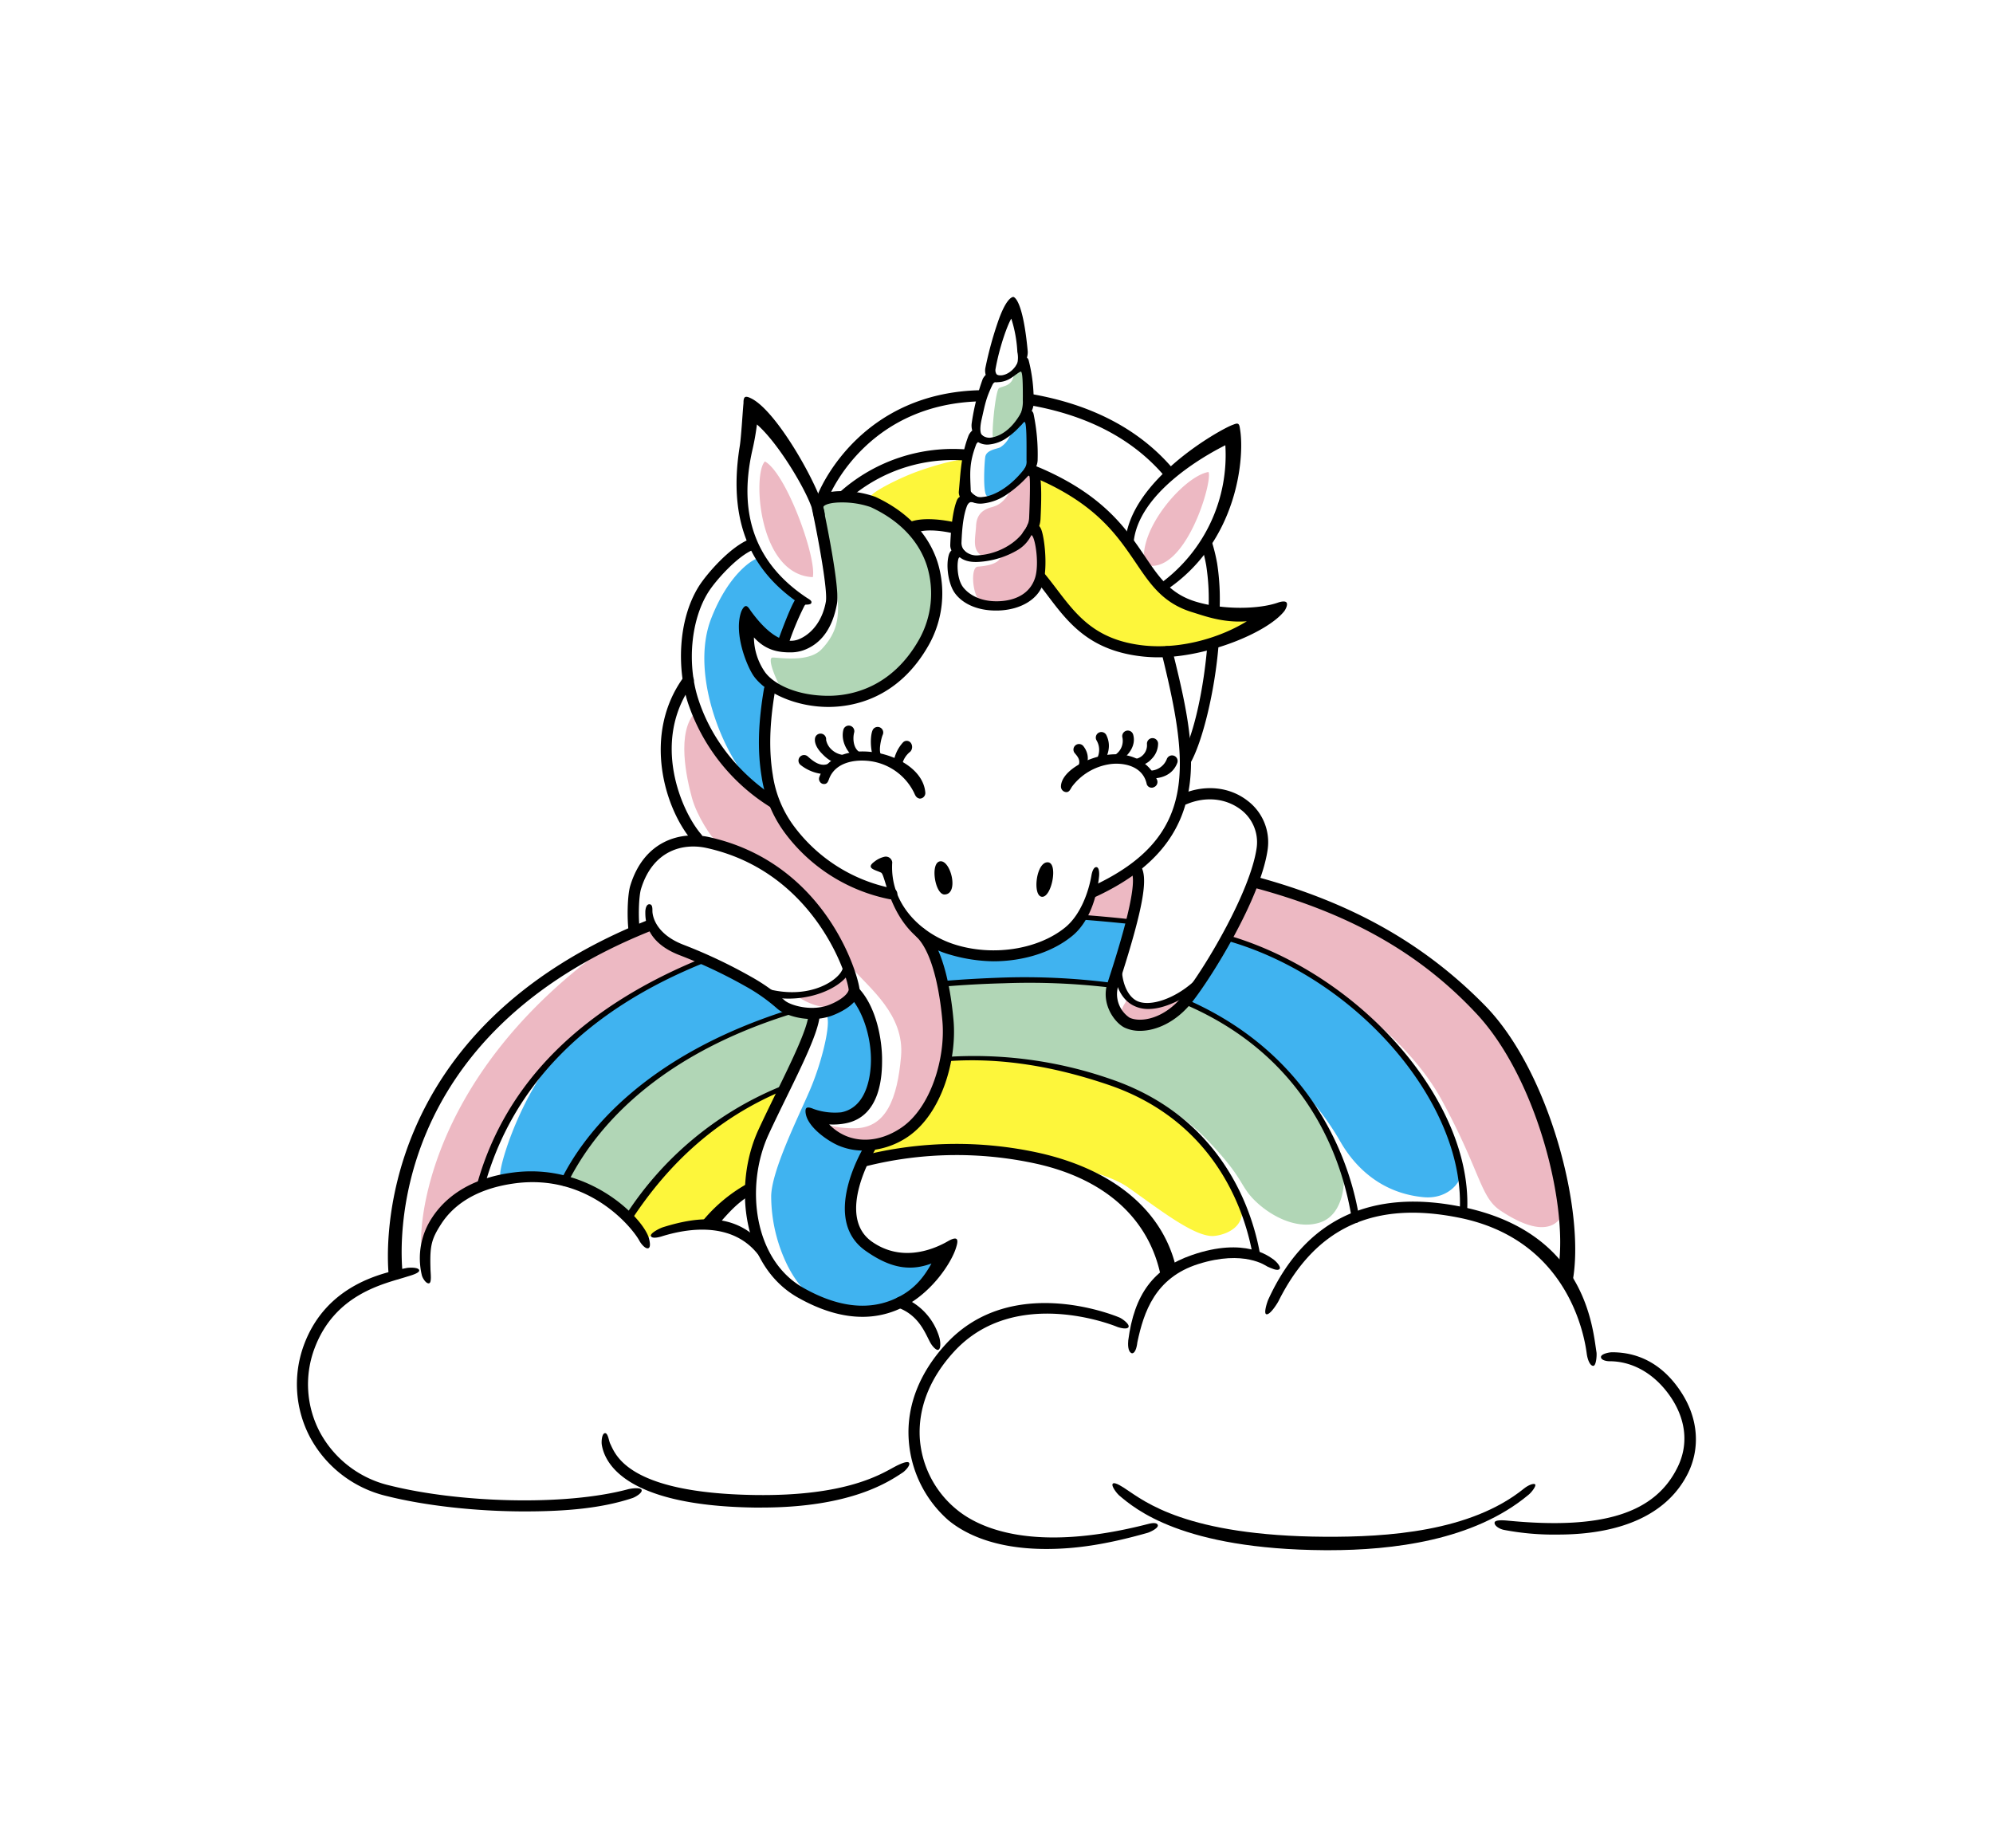 <svg viewBox="0 0 537 498" width="537" height="498" fill="none" xmlns="http://www.w3.org/2000/svg"><g filter="url(#filter0_d)"><path d="M81.25 371.17c-.2-8.77 6.6-19.26 13.58-22.75 7.249-3.62 11.759-5.13 11.749-5.25-1.58-14.88 2.92-34.68 10.25-46.63 20.08-32.75 53.45-45.86 53.37-46.25-.75-3.75-3-19.25 16.88-24.37 1.94-.5-16.88-17.5-3.17-41.42.13-.23-2.33-27.71 17.54-37.83.22-.11-4.37-12.25 0-37.75 6.38 2.88 18.75 26 18.75 26s8.13-17.75 19.71-22.42c16.28-6.56 24.46-5.87 24.67-6.46 2.07-5.79 6.25-25.92 8.25-25.25 2 .67 3.82 27 4 27 8.88 1.13 22.07 5.51 27.13 9.75 5.38 4.5 11.25 10.33 11.29 10.29 6.46-5.42 16.41-13 17-11.29 2.88 9.25-4.21 24.74-7.62 29.29-.25.33 4.87 10.72 2.25 18.58-.12.38 11.63 2.25 16.13 0-8.25 9.25-16.88 9.5-16.88 10.75 0 3.32-1.5 18.75-5.5 24.67-.3.45-.75 8.71-1.5 15.46 0 .28 7-5.12 15.5 1.75 10.87 8.79 2.56 19.43 3.38 19.63 13.13 3.13 60.22 24.15 72 50.75 15.5 35 11.61 55.51 11.88 55.88 4.63 6.5 6.51 22.62 6.75 22.54 8.63-2.79 23.75 4.33 25.5 15.33 1.37 8.58 1.25 19-11.75 26-8.84 4.76-14 8.38-41 2.25-3.25-.74 2.5.5-28.5 6-7.25 1.29-40.25-.92-49.58-3.58-9.33-2.66-10-1.54-10.54-1.42-8.51 2.13-24.79 6.08-33.46 5.42-8.67-.66-19.5-3-24.17-9-4.67-6-8.75-16.87-8.75-14.87 0 2-10.54 7.46-13.75 8.58-15.87 5.54-32.83 4.88-40.37 3.92-12.75-1.62-18.69-3.38-19.63-3-10.75 4.38-33.86 5-44.5 4.25-49.94-3.55-46.69-25.3-46.89-34.55zm110.449-41.63c-1.47 1.22 1.25-.62 6.75 1.5 2.82 1.09 4.38 3.75 4.63 3.13.25-.62-1.17-10.25-1-12 .5-5.17-9.63 6.75-10.38 7.37zm40.38-16.25c-1.44 2.16-4.75 14-2.25 18s10.75 12.13 23.38 6.75c4.38-1.86-1.37 5.63-3.75 7.63s-6 4.63-5.75 5.25c.25.62 5.25 2.88 7.13 7.63s1.88 6.5 3 5.63c1.12-.87 19.84-22.33 51-6.75.25.13 1.5-1.87 3.5-6.62 1.25-3 5.88-6.37 5.75-7.12-.13-.75 0-4.37-5.5-13.13-10.37-16.37-32.87-21.37-46-21-13.13.37-30.26 3.36-30.51 3.73z" fill="#fff"/><path d="M113.579 336.29c-.67-3.67 0-40.13 40.71-74.13 15.82-13.22 20.54-11.87 20.54-11.87l14.38 8.38a132.418 132.418 0 0 0-38.21 24.33c-8.33 8-13.94 19.35-18.67 28.79-1.17 2.33-1.17 6.5-2.83 8.17-1.66 1.67-7.83 3.67-7.83 3.67l-8.17 12.13.08.53zM291.699 247c1 0 5.88.38 7.88.63s4.88 1.13 5 .63c.12-.5 2.38-12.37 1.75-13.12-.63-.75-3 1.13-5.25 2.13s-5.75 1.63-6.62 2.88c-.87 1.25-2.76 6.85-2.76 6.85zM331.829 252.79c1.63.38 41.63 15.88 56.79 43.88 10.41 19.22 10.21 25.88 15.67 29.5 15.25 10.13 17.5.13 17.5-2s.17-15.83-11.46-36.75c-11.77-21.18-32.37-33.87-44.75-39.62a250.872 250.872 0 0 0-26.87-10.62c-.5 0-6.88 15.63-6.88 15.63" fill="#EDB9C3"/><path d="M134.789 316.67c-.35-3.16 6.83-25.5 18.5-35.83 11.67-10.33 27.79-19.79 35.54-21.92 1-.28 13.42 5 16.77 8.28 3.35 3.28 8.93 5.26 6.23 5.59-2.7.33-8.9 3.15-16.5 6.63-8.75 4-19.71 11.08-32.21 22.25-2.81 2.51-7.67 11-10.83 15.5-1.44 2.04-17.29 1-17.5-.5zM250.619 254.17c.33 3 1.83 9.41 2.75 10.21.92.8 9.25.13 10.25-.21 1-.34 33.89 1.13 35.11.57 1.22-.56 5.39-15.4 5.47-15.82.08-.42-4.58-1.08-6.58-1.08s-4.17-1.92-5.92-.79-9.42 8.12-15.42 9.46c-6 1.34-20-1-22.67-1.67a23.983 23.983 0 0 0-3-.67h.01zM320.199 268.79c1.5-1.75 7.13-10.5 8.63-13.12 1.5-2.62.33-3.26 3-2.62 20.63 4.88 42.13 24.75 50.13 36.13a81.668 81.668 0 0 1 11.75 25.63c.75 3-3.15 8.39-10.12 7.75-13.59-1.27-20.14-10.89-22.59-15.23-6.24-10.82-14.38-17.93-17.87-21.79-7.13-7.87-22.75-15.62-22.75-15.62l-.18-1.13z" fill="#40B3F0"/><path d="M171.579 293.67c7.5-6 35.63-20.5 40.25-20.87 4.62-.37 6.5-.62 6.75.75s-4.62 12.5-5.87 15-1.25 5.5-2.75 5.75-12.37 3.63-28.12 18c-3.21 2.92-8.88 13-12 14.54-2.3 1.09-6.83-3.33-9.67-6.17-.74-.74-7.75-.79-7.17-3.5 1.39-6.67 13.25-19.24 18.58-23.5zM255.579 285.42c2-.25 12.38-1.87 31.25 2.38 18.87 4.25 30.83 11.5 38 18.88 8.39 8.68 9 11.27 11.17 14.33 3 4.33 11.7 10.83 19.5 8.42 6.88-2.12 6.9-11.73 6.5-13.87-1.25-6.62-10.62-23.5-22.37-32.87-11.75-9.37-17.38-12-18.13-12.12a3.55 3.55 0 0 0-2.37 1.13c-.5.5-7 5-11 4.63-4-.37-7.25-2.37-8.12-4.12-.87-1.75-1-4.62-1.12-5.75-.12-1.13-2.5-1.5-5.25-2s-34.37-.62-38.12.38-.62 1.88-.75 5.13.81 15.45.81 15.45z" fill="#B1D6B6"/><path d="M174.449 333.5c-1.23.66-4.42-3.64-4.33-5.5.16-3.54 9-12 11.5-14.83 3.83-4.33 17.24-14.83 20.67-16.33 4.17-1.83 9.67-4.17 8.83-2.83-.84 1.34-6.83 11.33-7.67 14.83-.84 3.5-1.83 9.17-2 10.33a5.759 5.759 0 0 1-3.17 3.67c-1.59.87-2.42 5-7 5.83-14.28 2.66-14.66 3.66-16.83 4.83zM233.999 311.83c.83 0 16.67-2.67 24.33-2.33 7.66.34 36.71 4.18 45.5 10.33 8.33 5.83 18.17 13.67 23.33 13.17 3.62-.35 10-3 6.5-10.67-1-2.17-2.17-5.5-7.67-12.5s-21.5-19-39.83-22-28.67-3-29.83-2.67c-1.16.33-1.67 1.67-2.17 3.17s-.83 6.83-4.17 10.5-5 6.67-9 8-5.83.17-6.5 1.67a7.716 7.716 0 0 0-.49 3.33z" fill="#FDF63B"/><path d="M215.119 268.33c-1.25-.36 3.33 2.83 7.33 3 4 .17 6.5-1.83 6.83-2.67.48-1.34.539-2.795.17-4.17-.5-1.17-.5-2.5-1.17-2.5-.67 0-2.33 2-3.33 2.83-1 .83-8.66 3.85-9.83 3.51zM302.619 273.33c-.9-1.24.33-2.67.67-3.33.34-.66 0-.67 2.33 0s5 1.33 7.17.67 7.17-2.5 7.17-2.5a18.74 18.74 0 0 1-2.17 3.33 16.315 16.315 0 0 1-8.5 4.33c-3.29.34-5.29-.66-6.67-2.5zM206.119 124.33c5.88 3.34 14 26.17 12.88 31.17-14.88-.67-16.21-28.17-12.88-31.17zM325.619 127.17c-6.63 1.11-19.33 15.83-17.17 25 10.84 3.33 18.41-22.59 17.17-25zM264.289 162c-2.15-.86-3-9.17-.83-9.33 2.17-.16 5.67-.67 6.17-2.67s-3.63 1-5.63-.67-1.17-4.5-1-7.67c.12-2.33 1.11-4.2 4.17-5 3.83-1 4.17-3.67 6.83-6.5 3.11-3.3 4.33-5.67 4.5-4 .564 2.908.788 5.871.67 8.83-.33 3.83-.17 5.5-.5 6.83-.33 1.33 1.33.67 1.33 2.5s1.17 8.33.83 10.33c-.34 2-4.5 8.33-8.67 8.5a19.457 19.457 0 0 1-7.87-1.15z" fill="#EDB9C3"/><path d="M187.449 191.83c-5.33 5.33-2.4 18.09-1 23.17 1.33 4.83 5.17 10.67 6.83 12 1.66 1.33 15.5 4.67 21.83 13.5 6.33 8.83 10 15 14.5 20.33 4.5 5.33 14.17 12.5 13.17 23.83-1 11.33-4 19.17-12.33 19.33-8.33.16-12.07-3.36-8.67-.5 3.17 2.67 14.85 7.33 24-.33 6.17-5.17 12-17 9.33-31.83-2.67-14.83-4.83-18.17-6.5-19.67-3.1-2.79-6.67-7.5-7-9-.33-1.5-2.5-2.33-6-3-3.5-.67-13.17-5-17.5-9.17s-9-12.67-9.33-13.67c-.33-1-2.83-2-4.5-4s-9.83-7.83-11.83-11.67-5-9.32-5-9.32z" fill="#EDB9C3"/><path d="M204.289 212.83c-8.5-7-18.76-30.52-12.67-46.17 5-12.83 12-16.33 12.5-16.17.5.16 9.83 9.83 10.67 10.17.84.34.83 1.83-.17 3.33s-2.5 9.5-3.67 9.67c-1.17.17-4.33-2-5.67-3.83-1.34-1.83-3.33-3.33-3.83-3-.5.33-1.5 9.83 1.5 13.33s4.33 3.67 4.17 5.33c-.16 1.66-1.67 21.5.67 26.67 2.34 5.17.83 3.17-.5 2.5a29.441 29.441 0 0 1-3-1.83zM222.999 274.5c.48 2.87-1.67 12-4.83 19.33-3.16 7.33-10.17 21.34-10.38 28.34a42.6 42.6 0 0 0 4.5 19c2.33 4.5 4.83 7.33 7.83 9s9.67 4.17 15 2.83c5.33-1.34 11-3 12.83-4.67s8-10.5 7.5-10.67c-.5-.17-3.83 1.5-5.5 1.67-1.67.17-6.17 1.5-11.17-1s-8-5.33-9.33-8.33-.33-6.67.83-9.83 4.17-10.5 3.67-10.83c-.5-.33-1.5.17-4-.83s-8.5-3.83-9.17-5.5c-.67-1.67-.67-2 1.67-2s6.67 1.5 9.5-1.5 4.17-7.17 4.17-12.67-.33-10.17-1.33-12-3-5.83-3.5-6.33-2.17.33-3.17.83c-1 .5-4.83 2.5-4.83 2.5a7.81 7.81 0 0 0-.29 2.66zM265.829 133.54c-1-1-.62-8.5-.37-10.37.25-1.87 2.75-2.12 4-2.62a6.502 6.502 0 0 0 2.63-3.12 13.262 13.262 0 0 1 2.63-3.62c.75-.5 2.25-2.37 2.5-1.5.25.87 1.13 7.75 1.13 8.88 0 1.13.75 3.13 0 4.13a24.123 24.123 0 0 1-4.35 4.85c-1.87 1.38-5.5 3.88-6.5 4a1.798 1.798 0 0 1-1.67-.63z" fill="#40B3F0"/><path d="M267.579 117.92c-.5-.75.63-12.87 1.63-13.37 1-.5 2.38-.5 3.38-1.87.77-1.06.25-2.37 1.38-3.12s2.25-2.5 2.38-1.5c.13 1 1.25 9.75.88 11.13a16.984 16.984 0 0 1-3.53 5.81c-1.37 1.25-4.37 3.63-5.37 3.63s-.75-.71-.75-.71zM209.999 184.67c-1.62-3.25-3.12-7.37-1.87-7.5 1.25-.13 9.68 1.53 13.25-2.25 4.38-4.62 4.75-8.87 4.25-14.25-.5-5.38-4-18-4-20.37 0-2.37-2.75-4.87.13-5.12s8.13-3.37 13.75-.25c5.62 3.12 18.57 12.07 16.82 24.24-1.75 12.17-4.12 21.75-17 27.5-12.88 5.75-18 2.5-20.62 1.5a13.79 13.79 0 0 1-4.71-3.5z" fill="#B1D6B6"/><path d="M234.789 133.5c1-1.33 6.84-4.3 11.17-6 4.67-1.83 13-4.17 13.83-3.5.83.67-.17 3.83 0 5.67.17 1.84.83 2.83.5 4-.33 1.17-1.5 2.17-1.5 3.83 0 1.66.33 3.83-.33 3.83s-3.33.5-6.67.5-3.33 1.5-5.33.17-3.67-2.83-5.67-4.33-6-2.67-6.5-3c-.5-.33.5-1.17.5-1.17zM278.999 127.67c1.33 0 10.33 4 13.5 6.5s18.79 20.83 21.62 25.16c2.83 4.33 8.5 5.83 13.17 5.83s15.5-.17 14.5 1-12.17 6.33-16 7.33-7.71 2.8-18 1.33c-9.33-1.33-18.17-6-20.17-9.5s-6.17-6.67-7-8.83c-.83-2.16.17-5 .17-6a70.098 70.098 0 0 0-1.33-7.83c-.33-1.17-1.17-3.17-.67-5.33.5-2.16.21-9.66.21-9.66z" fill="#FDF63B"/><path d="M267.649 259a43.422 43.422 0 0 1-11.65-1.78c-16.22-4.55-17.08-21.34-18.59-22.1-1.51-.76-4.29-1.14-1.82-2.95a6.701 6.701 0 0 1 2.76-1.34 1.74 1.74 0 0 1 2.06 1.49c-.74 11.23 7.77 19.17 16.52 22.05 10.3 3.39 22.67 1.54 30.08-4.49 4.18-3.41 6.32-9.65 7.07-14 .14-.82.53-2.25 1.31-2.25s.83 1.61.75 2.44c-.56 5.56-2.61 12.33-7.24 16.1-5.45 4.47-13.3 6.83-21.25 6.83z" fill="#000"/><path d="M254.529 241c-2.61.11-4-8.67-1.17-8.94 2.83-.27 5.09 8.82 1.17 8.94zM280.749 241.62c-2.62-.21-1.58-9.42 1.57-9.29 2.88.12 1.05 9.5-1.57 9.29zM287.329 213.42a1.5 1.5 0 0 1-1.46-1.54c.09-3.73 5.86-7.2 11.14-8.27 6.75-1.38 12.25 1 14.72 6.44a1.495 1.495 0 0 1-.74 2 1.4 1.4 0 0 1-2-.74c-1.09-5.37-7.1-5.94-10.26-5.37a15.584 15.584 0 0 0-9.88 6c-.46.7-.71 1.48-1.52 1.48zM247.829 215.17c-1-.19-1.21-.87-1.54-1.58a15.485 15.485 0 0 0-11.67-8.5c-4.44-.62-9.59.38-11.23 4.77-.29.78-.56 1.56-1.71 1.34a1.419 1.419 0 0 1-.88-1.93c1.89-5.06 7.5-7.59 14.63-6.59 6.54.91 13.42 4.94 13.89 10.87a1.502 1.502 0 0 1-1.38 1.61l-.11.01z" fill="#000"/><path d="M222.879 208.6h-.23a11.422 11.422 0 0 1-7-2.55 1.499 1.499 0 0 1-.417-1.615 1.507 1.507 0 0 1 .765-.857 1.498 1.498 0 0 1 1.652.232c1.31 1.16 3.41 3 5.66 1.91.75-.35.84.57.83 1.4a1.502 1.502 0 0 1-1.26 1.48zM226.199 205.6c-2.05 0-3.59-1.37-4.72-2.55-1-1-2.09-2.55-1.89-4.07a1.513 1.513 0 0 1 2.692-.745c.247.316.358.717.308 1.115a4.778 4.778 0 0 0 1.51 2.64 5.559 5.559 0 0 0 3.31 1.44 1.066 1.066 0 0 1 .936.237 1.066 1.066 0 0 1 .364.893c.06.82-.54.74-1.37.8-.09 0-1.05.24-1.14.24zM231.519 204.67a2.384 2.384 0 0 1-1.12-.37c-2.26-1.66-3.93-4.85-3.13-7.77a1.506 1.506 0 0 1 1.821-.978 1.501 1.501 0 0 1 1.069 1.768c-.43 1.57-.34 4.63 1.87 5.54.76.32 1.37 1 .88 1.63-.31.39-.91.18-1.39.18zM237.999 204.85c-.16 0-.58-.3-.69-.19-.6.6-1.6.36-2-.68-.82-2-.89-5.89-.13-7.37a1.502 1.502 0 0 1 1.983-.591 1.502 1.502 0 0 1 .687 1.951c-.41.93-1.28 4.7-.34 5.45.71.31 1.8.86 1.55 1.61-.25.75-.48-.18-1.06-.18zM242.689 207.37c.6-.2.07-.27-.51-.43-.8-.22-1.64-.33-1.46-1.25a10.238 10.238 0 0 1 2.55-5.62 1.383 1.383 0 0 1 2.12.06 1.858 1.858 0 0 1-.13 2.4 6.066 6.066 0 0 0-2.19 3.47c-.16.88.4 1.49-.38 1.37zM290.449 208.92a1.487 1.487 0 0 1-.83-.25c-.69-.46.2-1.14.66-1.83 1.25-1.87 0-3.07-.76-4a1.5 1.5 0 0 1 2.35-1.86c2.53 3.2.49 6.26-.18 7.26a1.504 1.504 0 0 1-1.24.68zM296.249 205.12c-.22 0-.73-.11-.92.42-.28.78-.12-.42.25-1.17a4.995 4.995 0 0 0-.15-4.94 1.517 1.517 0 0 1-.096-1.175 1.499 1.499 0 0 1 1.96-.925 1.487 1.487 0 0 1 .846.82c1.42 3 .18 5.52-.73 7.37-.26.53-.6-.4-1.16-.4zM300.999 205c-.47 0-.79.16-1.08-.25-.48-.67.16-1.1.83-1.58a4.482 4.482 0 0 0 1.69-4.41 1.503 1.503 0 0 1 2.158-1.744c.35.191.61.512.722.894.82 2.78-1 5.38-3.31 7-.28.24-.71.09-1.01.09zM305.359 206c-.78 0-.43-.32-.43-1.11s.3-.28 1.11-.43a3.742 3.742 0 0 0 3-4 1.512 1.512 0 0 1 .38-1.086 1.493 1.493 0 0 1 1.616-.417 1.507 1.507 0 0 1 .858.765c.085.178.135.371.146.568a5.888 5.888 0 0 1-1.78 4.22 5.38 5.38 0 0 1-4.27 1.84s-.59-.35-.63-.35zM309.099 209.68c-.08 0 .09-.83 0-.84-.82-.11-1.15.37-1-.45.15-.82-.21-1.7.59-1.61.06 0 .77.84.83.85a4.9 4.9 0 0 0 4.87-3.11 1.508 1.508 0 0 1 .781-.853 1.5 1.5 0 0 1 2 .747 1.498 1.498 0 0 1 .029 1.156c-1.32 3.43-4.69 4.43-8.1 4.11zM223.199 190.47c-8.21 0-16.41-3.36-20-8.16-1.8-2.44-5.52-11.3-3.55-17.31.18-.54.7-1.61 1.26-1.7.56-.09 1.05.83 1.38 1.29 4.34 6 9.06 9.51 13.34 7.48 3.54-1.67 6.06-5.3 6.89-9.94.53-3-1.93-16.51-3.71-24.89a1.472 1.472 0 0 1 0-.23 3.527 3.527 0 0 1 1-2.68c1.23-1.3 3.57-2 6.94-2a26.307 26.307 0 0 1 9.12 1.54c8.52 3.95 14.31 10 16.76 17.62a28.38 28.38 0 0 1-2.36 22.26c-8.19 14.55-20.47 16.72-27.07 16.72zm-20.06-18.74a16.63 16.63 0 0 0 3 9.38c2.54 3.45 8.9 6.36 17.06 6.36 5.94 0 17-2 24.44-15.16a25.338 25.338 0 0 0 2.12-19.86c-2.18-6.76-7.42-12.24-15.16-15.82a23.597 23.597 0 0 0-7.86-1.26c-2.8 0-4.3.53-4.76 1a.526.526 0 0 0-.16.36c.59 2.77 4.5 21.5 3.7 25.9-1 5.61-3.46 10-7.89 12.09a10.486 10.486 0 0 1-4.5 1.05c-3.39.02-6.79-.52-9.99-4.04z" fill="#000"/><path d="M214.869 162.25c-10-7-19.35-18.71-15.54-42.08.36-2.18.74-8.72 1-11.57 0-.5 0-1.38.45-1.62.45-.24 1.28.19 1.72.41 7.31 3.72 19.12 25.45 19.71 31a1.504 1.504 0 0 1-1.345 1.655 1.507 1.507 0 0 1-1.655-1.345c-.43-4.13-9-18.94-15.26-24.34a66.142 66.142 0 0 1-1.25 7c-3.906 17.333.967 30.55 14.62 39.65.69.46 1.67.89 1.21 1.58-.28.41-2.41.53-3.66-.34zM313.329 159.29a1.5 1.5 0 0 1-1.25-.67c-.46-.69.25-1.17.91-1.66a42.778 42.778 0 0 0 17.17-37c-6.1 3.05-23.42 13-24.71 26.13-.08.83 0 1.64-.86 1.58a1.5 1.5 0 0 1-1.39-1.6c1.18-16.77 25.61-30.41 28.94-31.6.42-.15 1.09-.48 1.47-.26.38.22.44 1 .51 1.42 1.26 7.34-.46 30.41-20 43.42a1.486 1.486 0 0 1-.79.24zM240.079 242.29c-.099.01-.2.01-.3 0a46.516 46.516 0 0 1-28.28-17.85 33.803 33.803 0 0 1-6.28-15.13c-1.15-7-.95-14.51.63-23.75a1.52 1.52 0 0 1 1.75-1.25 1.522 1.522 0 0 1 1.25 1.75c-1.52 8.9-1.71 16.13-.62 22.75a30.413 30.413 0 0 0 5.71 13.81 43.562 43.562 0 0 0 26.48 16.72 1.504 1.504 0 0 1 1.355 1.645 1.505 1.505 0 0 1-1.645 1.355l-.05-.05z" fill="#000"/><path d="M210.889 175.06a1.514 1.514 0 0 1-.688-.169 1.506 1.506 0 0 1-.722-1.831c.38-1.08 3.78-10.6 5.17-12a1.499 1.499 0 0 1 2.13 2.11 75.5 75.5 0 0 0-4.48 10.86 1.495 1.495 0 0 1-1.41 1.03zM294.159 241.87c-.56 0-.06-.65-.32-1.2a1.51 1.51 0 0 1 .248-1.652 1.51 1.51 0 0 1 .472-.348c28.34-13.23 25.87-32.49 18.44-62.67a1.509 1.509 0 0 1 .142-1.166 1.488 1.488 0 0 1 .939-.706 1.493 1.493 0 0 1 1.16.187 1.486 1.486 0 0 1 .669.965c6.45 26.15 12.38 51.19-21 66.48a2.24 2.24 0 0 1-.75.11zM208.329 217.67c-.275 0-.545-.076-.78-.22a52.686 52.686 0 0 1-22.27-28.32c-2.68-8.39-2.87-21.71 3-31.13 2.08-3.31 8.44-10.69 13.73-12.73a1.501 1.501 0 0 1 1.08 2.8c-4.36 1.68-10.31 8.39-12.27 11.52-4.63 7.38-5.74 19.15-2.72 28.62 5.09 15.94 17.35 24.45 21 26.68a1.499 1.499 0 0 1 .119 2.479 1.497 1.497 0 0 1-.909.301h.02zM218.819 274.56c-4 0-7.75-1.35-9.36-2.77a47.957 47.957 0 0 0-8.62-6.07 133.576 133.576 0 0 0-17.84-8.41c-9.12-3.56-9.12-9.61-9.12-11.56 0-.83.25-2.12 1.08-2.12.83 0 .83 1 .83 1.79 0 1.47.95 6.24 8.3 9.1a136.57 136.57 0 0 1 18.19 8.59 51.46 51.46 0 0 1 9.13 6.43c1.44 1.27 6.77 2.92 11.41 1.41 2.14-.69 5.44-2.5 5.85-4.22-.18-3.39-9-31.81-38.3-38.26-6.46-1.42-14.49.72-17.64 11-.63 2-.8 7.92-.32 11.22a1.511 1.511 0 0 1-1.29 1.71 1.505 1.505 0 0 1-1.122-.291 1.518 1.518 0 0 1-.588-.999c-.49-3.42-.39-9.87.43-12.53 3.76-12.25 13.74-14.68 21.16-13.05 32.78 7.22 41 39.58 40.63 41.64-.78 4.27-7.6 6.53-7.89 6.62-1.59.51-3.25.769-4.92.77z" fill="#000"/><path d="M212.409 269.06a27.907 27.907 0 0 1-6-.67 1 1 0 0 1-.76-1.19 1 1 0 0 1 1.19-.76c11.66 3.06 19.36-2.59 20.2-5.43a1.01 1.01 0 0 1 .483-.595 1.008 1.008 0 0 1 .762-.08 1.009 1.009 0 0 1 .711.856.984.984 0 0 1-.036.389c-.96 3.13-7.67 7.48-16.55 7.48zM187.829 227.29a1.514 1.514 0 0 1-.621-.137 1.52 1.52 0 0 1-.509-.383c-7.7-8.77-13.7-29.02-2.46-44.37a1.502 1.502 0 1 1 2.42 1.78c-11.29 15.39-3.15 34.34 2.3 40.63a1.497 1.497 0 0 1-.321 2.24 1.498 1.498 0 0 1-.809.24zM232.739 310a17.16 17.16 0 0 1-6.88-1.38c-2.85-1.25-7.69-4.6-8.65-8.08-.15-.54-.33-1.66.08-2 .41-.34 1.35 0 1.88.23a17.14 17.14 0 0 0 7.5.92c7.46-1.46 8-11.2 8-14.16 0-5.92-1.94-12.24-4.93-16.08a1.499 1.499 0 0 1 .26-2.1c.65-.51 1-1.48 1.59-.86 4.67 5.21 6.08 13.83 6.08 19 0 3.53-.08 15.26-9.79 17.16a17.6 17.6 0 0 1-4.46.3 13.564 13.564 0 0 0 4.27 3c4.76 2.09 10.34 1.2 15.25-2.17 7.94-5.45 11.82-18.78 11-28.51-.45-5.22-2-17.91-6.94-22.82a1.497 1.497 0 0 1 .037-2.083 1.496 1.496 0 0 1 2.083-.037c5.41 5.41 7.21 17.79 7.81 24.68.9 10.44-3.09 24.94-12.27 31.24a21.344 21.344 0 0 1-11.92 3.75z" fill="#000"/><path d="M232.349 354.79c-5.44 0-11.26-1.74-17.38-5.2-14.91-8.43-17.53-30.17-10.62-45.18 1.46-3.16 3.12-6.57 4.73-9.86 4.1-8.38 8.34-17.05 8.76-21a1.512 1.512 0 0 1 1.66-1.34 1.507 1.507 0 0 1 1.34 1.66c-.48 4.51-4.64 13-9.05 22-1.6 3.28-3.26 6.67-4.7 9.8-6.35 13.8-4.1 33.7 9.38 41.32 8.83 5 16.85 6.1 23.83 3.29 5.7-2.29 8.53-6 10.68-9.86-6.48 2.44-11.91.68-17.73-3.4-12.27-8.59-.67-27.71-.17-28.52a1.503 1.503 0 0 1 2.057-.471 1.5 1.5 0 0 1 .493 2.051c-.11.17-10.62 17.51-.67 24.48 7.6 5.32 15.81 2.54 20.46-.14.53-.31 1.82-1 2.31-.59.49.41.06 1.73-.12 2.32-1.19 4-7 13.2-16.2 16.91a23.987 23.987 0 0 1-9.06 1.73zM307.159 277.74a9.621 9.621 0 0 1-4.09-.84c-2.67-1.26-6.52-6.37-4.66-12.07 2.12-6.51 8.57-26.32 6.43-29.89a1.502 1.502 0 0 1 .554-1.991 1.497 1.497 0 0 1 2.016.451c1.75 2.92 1.34 9.36-6.15 32.36a7.65 7.65 0 0 0 3.09 8.43c2.92 1.38 9.33.43 14.44-6 5.86-7.32 18.16-28 19.81-39.77a10.992 10.992 0 0 0-4.34-10.34c-4-3-9.39-3.57-14.55-1.4a1.5 1.5 0 0 1-1.969-1.954c.151-.369.442-.662.809-.816 6.16-2.59 12.72-1.92 17.54 1.79a13.993 13.993 0 0 1 5.48 13.14c-1.87 13.35-15.38 34.9-20.44 41.23-4.27 5.36-9.66 7.67-13.97 7.67z" fill="#000"/><path d="M309.429 271.85a8.61 8.61 0 0 1-4.42-1.13c-4-2.34-5-7.73-4.68-10.78a1.013 1.013 0 0 1 .368-.676.99.99 0 0 1 .737-.219 1.006 1.006 0 0 1 .895 1.105c-.26 2.44.58 7.54 3.76 9.4 3.52 2 11-.5 16.5-6 .39-.39 1.12.34 1.44.79a1 1 0 0 1-.23 1.39c-5.72 4.07-10.52 6.12-14.37 6.12zM258.199 143.92c-.119.014-.24.014-.36 0-4.3-1.05-8-1.29-10.22-.64a1.5 1.5 0 0 1-1.86-1c-.23-.79-1.05-1.48-.27-1.76 3.13-1.08 8.13-.71 13.07.5.8.2.38.86.18 1.67-.2.81.14 1.23-.54 1.23zM312.099 177.1a39.176 39.176 0 0 1-3.92-.19c-14.5-1.47-20.26-9-25.82-16.35-1-1.35-2.09-2.75-3.18-4.05-.53-.64.4-.83.86-1.92.32-.76.92-.64 1.44 0 1.13 1.36 2.21 2.78 3.26 4.16 5.42 7.12 10.53 13.85 23.74 15.19 10.31 1 20.77-2.39 27.47-6.55-6.46.49-11.58-1.5-14.56-2.4-8-2.4-11.4-7.51-15.4-13.43-5-7.33-10.57-15.64-26.64-22.63l-1.65-.69a1.49 1.49 0 0 1-.867-.797 1.488 1.488 0 0 1-.025-1.178 1.5 1.5 0 0 1 2.012-.805l1.73.72c16.87 7.33 23 16.41 27.93 23.7 3.83 5.67 6.85 10.15 13.78 12.24 7.58 2.29 17.09 2 22.08.24.63-.22 1.94-.56 2.32 0 .38.56-.25 1.85-.67 2.37-4.75 5.86-20.99 12.37-33.89 12.37zM228.329 134.29a1.5 1.5 0 0 1-1.23-.65c-.47-.68-1.45-.51-.77-1 .09-.06 0-.07.17-.25a45.762 45.762 0 0 1 34.33-11.25c.83.07.65.88.59 1.7-.06.82 0 1.37-.83 1.29a42.673 42.673 0 0 0-30.77 9.37c-.29.24-.5.4-.63.49a1.493 1.493 0 0 1-.86.3z" fill="#000"/><path d="M320.199 205a1.495 1.495 0 0 1-1.33-2.2c2.88-5.46 5.48-17.19 6.46-29.17.032-.398.221-.767.525-1.025a1.502 1.502 0 0 1 2.121.169c.259.304.386.698.354 1.096-1 12.35-4.33 26.13-7.7 31.92-.3.54.11-.79-.43-.79zM327.079 165.92a1.5 1.5 0 0 1-1.46-1.54 59.624 59.624 0 0 0-.62-12.08 43.816 43.816 0 0 0-1.46-5.81c-.25-.79.77-.61 1.31-1.24.75-.87 1.31-.44 1.56.35a47.046 47.046 0 0 1 1.54 6.19c.642 4.191.859 8.436.65 12.67a1.496 1.496 0 0 1-1.52 1.46zM315.139 129.09a1.501 1.501 0 0 1-1.15-.54c-8.56-10.21-21-16.76-37.07-19.47a1.523 1.523 0 0 1-1.04-2.305 1.523 1.523 0 0 1 1.54-.695c16.76 2.82 29.84 9.72 38.87 20.5a1.5 1.5 0 0 1-1.15 2.46v.05zM221.829 135a1.502 1.502 0 0 1-1.39-2c1.16-2.79 12.26-27.25 43.85-27.87a1.5 1.5 0 1 1 .06 3c-29.69.58-40.06 23.42-41.14 26a1.5 1.5 0 0 1-1.38.87zM314.999 344.67c-.7 0-2 0-2.12-.75l-.12-.12c-3-14.83-14.22-25.83-33.09-30.16a100.243 100.243 0 0 0-46.44.61 1.497 1.497 0 0 1-1.568-.573 1.502 1.502 0 0 1 .858-2.347 103.196 103.196 0 0 1 47.82-.62c20.09 4.61 33.59 15.9 36.79 32v-.12c.16.81-1.81 1.21-2.62 1.38-.16-.03.49.7.49.7zM190.829 331a1.495 1.495 0 0 1-1.367-.874 1.5 1.5 0 0 1 .227-1.606 42.115 42.115 0 0 1 11.84-9.69c.72-.42.84.08 1.26.8.42.72 1 1.38.26 1.79-4.2 2.45-6.37 4.86-10.09 9.2-.3.38-1.71.38-2.13.38zM338.699 339.54c-.47 0-.89 0-1-.43 0-.12-.06-.3-.1-.55-1.77-10.43-9.05-36.1-38.92-46.27-14.52-4.94-29-7.44-43.5-6.37-.56 0-1.37.49-1.41-.06a1 1 0 0 1 .92-1.07c15.103-1.05 30.261.97 44.56 5.94 30.88 10.51 38.49 36.73 40.32 47.51 0 .22.07.39.09.49.11.54-.11.8-.65.91-.01 0-.24-.1-.31-.1zM169.289 329.17a.996.996 0 0 1-.993-1.045.998.998 0 0 1 .163-.505 90.388 90.388 0 0 1 41.45-34.71 1.004 1.004 0 0 1 1.31.53c.22.51-.25.38-.75.6-17 7.23-30.08 19-40.33 34.67a1.01 1.01 0 0 1-.365.34c-.149.08-.316.121-.485.12zM365.289 329.5a1.002 1.002 0 0 1-1-.82c0-.14-.06-.34-.1-.6-2-12-9.35-41.85-44.25-57.17-.51-.22-1.71-.6-1.48-1.1a1.01 1.01 0 0 1 .939-.596c.132.004.261.033.381.086 35.8 15.71 44.37 46.11 46.39 58.46 0 .24.07.43.09.56a.99.99 0 0 1-.156.751 1.001 1.001 0 0 1-.644.419l-.17.01zM298.699 266.22s.17-.18.13-.18a184.51 184.51 0 0 0-28.25-1.12c-5.81.15-11.51.47-16.94.95-.54.06-.39.35-.44-.2-.05-.55-.38-1.25.17-1.29 5.47-.48 11.21-.8 17.06-1 9.454-.294 18.916.147 28.3 1.32a1 1 0 0 1 .86 1.12c-.06.54-.39.4-.89.4zM151.999 319.5a1.008 1.008 0 0 1-.849-.477 1 1 0 0 1-.041-.973l.07-.14c5.82-11.82 21.82-33.54 62.23-46.08a1.001 1.001 0 0 1 1.25.66c.16.53-.81.51-1.33.67-39.72 12.31-54.65 34.1-60.41 45.64l-.07.14a.998.998 0 0 1-.85.56zM394.289 327.83h-.07a1.012 1.012 0 0 1-.687-.342 1.01 1.01 0 0 1-.243-.728c1.92-28.55-26.78-62.94-62.34-73.22-.53-.15-1.63-.39-1.48-.92a1.003 1.003 0 0 1 1.24-.68c36.38 10.53 66.55 45.56 64.57 75a.998.998 0 0 1-.99.89zM304.199 248.92h-.11c-4.38-.46-8.75-.86-13-1.18-.55 0-1.21.17-1.17-.38.021-.264.145-.508.345-.681.201-.172.462-.258.725-.239 4.25.32 8.64.71 13 1.18a.996.996 0 0 1 .855.711c.037.126.049.258.035.389.01.51-.17.2-.68.2zM129.619 320.17a1.001 1.001 0 0 1-1-1.27v-.12c7.69-27.23 28.38-47.78 61.69-61.06a.996.996 0 0 1 1.088.232.985.985 0 0 1 .212.328c.2.51-.77.69-1.28.89-32.66 13-52.27 33.56-59.71 60.15v.12a.997.997 0 0 1-1 .73z" fill="#000"/><path d="M422.409 344c-.09 0-.53-.36-.62-.37a2.784 2.784 0 0 1-1.83-2.33c2.5-17.37-6.12-51-22.07-68.12-15.95-17.12-35.48-27.5-60.51-34.15a1.497 1.497 0 0 1-1.101-1.251 1.493 1.493 0 0 1 .733-1.497 1.493 1.493 0 0 1 1.138-.152c25.56 6.87 45.41 17.87 62.05 34.87 17.38 17.81 27.07 55.78 23.5 74.38-.14.75-.58-1.38-1.29-1.38zM106.999 344.67c-.76 0-2.17-.23-2.25-1-.71-6.71-4-66.71 70.41-96 .77-.3 1.12.39 1.42 1.16.3.77.45 1.33-.33 1.63-72.34 28.43-68.45 86-67.77 92.5a1.5 1.5 0 0 1-1.33 1.65l-.15.06z" fill="#000"/><path d="M113.659 343.58a19.753 19.753 0 0 1 2.81-15.58c3-4.57 9.16-10.45 21.79-12.09 20.33-2.64 34.68 12 36.49 17.4.26.79.72 2.74-.07 3-.79.26-2-1.24-2.39-2-1.92-3.54-13.7-18.17-33.63-15.47-11.49 1.56-17 6.71-19.67 10.76-2.75 4.22-3.19 6-3 12.17 0 1.17.41 3.89-.42 4-.83.11-1.76-1.52-1.91-2.19z" fill="#000"/><path d="M141.359 407.22c-13.24 0-26.93-1.58-37-4.1a31.712 31.712 0 0 1-20.75-15.75 30.58 30.58 0 0 1-1.82-24.72c6.05-16.79 21.81-19.77 27.7-21 .81-.17 3.29-.23 3.46.58.17.81-2.54 1.5-3.33 1.75-5.87 1.88-19.52 4.47-25 19.67A27.57 27.57 0 0 0 86.26 386a28.76 28.76 0 0 0 18.81 14.25c18.35 4.59 46.89 5.62 64.14 1 .8-.21 3.41-.59 3.67.19.26.78-1.68 1.92-2.46 2.18-8.17 2.72-17.69 3.6-29.06 3.6z" fill="#000"/><path d="M205.149 406.18h-2c-36-.55-40.34-12.89-41-16.92-.13-.82 0-3 .83-3.12.83-.12 1.05 2 1.42 2.79 1.42 2.88 4.52 13.35 39 13.87 24.85.37 34.12-5.73 37.79-7.67.79-.42 3.32-1.69 3.75-1 .43.69-1.12 2.23-1.7 2.61-3.54 2.32-13.7 9.44-38.09 9.44zM205.579 339.29c-.47 0-.5-.17-.79-.58-6.52-9.18-18.07-8.23-26.54-5.58-.79.25-2.63.67-2.87-.12-.24-.79 2.5-2.13 3.29-2.37 9.42-2.94 20.58-4.36 28.14 6.3a1.5 1.5 0 0 1-1.22 2.37l-.01-.02zM250.489 361.42c-1.4-2.71-3.16-7.21-8.71-9.17-.78-.28-2-.09-1.71-.87.29-.78 1.93-2.23 2.71-2a16.647 16.647 0 0 1 10.33 11c.23.8.5 2.82-.21 3.25-.41.37-1.61-.63-2.41-2.21zM281.919 417.34c-14.28 0-22.31-4.35-26.43-7.78a31.594 31.594 0 0 1-10.64-21.63c-.61-9.08 2.85-18 10-25.79 17.92-19.52 46.51-7.28 46.81-7.15.76.33 2.74 1.78 2.42 2.54-.32.76-2.41.24-3.17-.08-.28-.12-27.35-11.26-43.85 6.72-6.58 7.17-9.77 15.31-9.21 23.56a27.176 27.176 0 0 0 2.992 10.475 27.166 27.166 0 0 0 6.868 8.455c5.85 4.87 20.46 12 51.75 3.92.8-.21 2.27-.46 2.5.33.23.79-2 1.86-2.75 2.08-11.49 3.26-19.69 4.35-27.29 4.35zM429.289 368c-.83 0-1.46-1.5-1.71-3s-3.06-30.47-34.18-36.86c-22.69-4.66-38.77 2.16-48.91 22.41-.27.55-2.29 3.83-3.29 3.54-.79-.23.28-3.4.51-3.9 10-22 28.1-30 52.29-25 33.29 6.84 35.11 32.61 36.16 39.14.12.72-.05 3.67-.87 3.67z" fill="#000"/><path d="M357.999 417.67h-1c-38.54-.24-51.21-11.16-55.53-14.83-.35-.3-2.15-2.42-1.65-3.08.5-.66 3.13 1.17 3.56 1.46 4.92 3.21 16.18 12.6 53.63 12.83 16.69.09 39.21-1.33 53.63-13 1.15-.93 2.63-1.5 3-1.11.37.39-1 2.19-1.8 2.81-14.84 12.37-36.7 14.92-53.84 14.92zM304.999 364.62c-1.21-.37-1.07-2.64-1-3.46 1.62-12.45 6.81-19.44 17.13-23 14.4-5 21 .54 21.75 1 .75.46 2.42 2.12 1.88 2.75-.54.63-2.25-.21-3.29-.67-.33-.15-6.21-4.58-18.59-.67-11.68 3.69-14.7 13-16.41 21-.09.72-.39 3.05-1.47 3.05z" fill="#000"/><path d="M419.729 413.46a71.306 71.306 0 0 1-14.44-1.25c-1.33-.25-2.71-1.18-2.58-2 .13-.82 2.76-.58 3.58-.5 25.42 2.46 39.69-1.88 45.79-14.54 2.78-5.76 2.27-12.08-1.42-18-4-6.34-10.1-10.41-17-10.41-.83 0-2.29-.3-2.29-1.13 0-.83 2.13-1.29 3-1.29 8 0 14.38 4 18.91 11.23 4.25 6.78 4.84 14.51 1.61 21.21-5.36 10.97-17.59 16.68-35.16 16.68zM274.339 148.11a23.48 23.48 0 0 1-10.47 3.27c-3.88.28-6-1.09-7.17-3.86a.943.943 0 0 1-.046-.76.927.927 0 0 1 .536-.54 1.122 1.122 0 0 1 1.52.37 4.707 4.707 0 0 0 5.15 3c5.49-.4 11.11-3.75 13-8.2a1.17 1.17 0 0 1 1.4-.7.993.993 0 0 1 .589.535 1.006 1.006 0 0 1 .011.795c-.86 2.06-1.71 4.32-4.52 6.09zM271.149 133.31a14.004 14.004 0 0 1-6.2 2.33 5.87 5.87 0 0 1-2.763-.274 5.87 5.87 0 0 1-2.327-1.516 1.063 1.063 0 0 1 .08-1.5c.45-.42 1.23-.53 1.53 0a3.145 3.145 0 0 0 3.25 1.56c3.42-.27 8.2-3.19 11.94-8.46a1.073 1.073 0 0 1 .721-.427 1.07 1.07 0 0 1 .809.217.989.989 0 0 1 .379.725 1.002 1.002 0 0 1-.289.765 31.48 31.48 0 0 1-7.13 6.58zM271.059 118.13a10.062 10.062 0 0 1-4.32 1.6 4.793 4.793 0 0 1-4.38-1.6 1.122 1.122 0 0 1 1.002-1.75c.282.02.545.145.738.35a3.213 3.213 0 0 0 2.61 1.21c2.15-.21 5.63-1.62 8.55-7 .149-.249.389-.431.669-.506.28-.075.579-.037.831.106a.995.995 0 0 1 .443.677.992.992 0 0 1-.203.783 20.557 20.557 0 0 1-5.94 6.13zM272.579 101.74a6.836 6.836 0 0 1-4 1.23 1.812 1.812 0 0 1-1.71-1.17 1.154 1.154 0 0 1 .73-1.37c.5-.19-.3 0 1.16.57s4.39-.6 5.72-3.89a1.066 1.066 0 0 1 1.111-.513c.143.026.279.082.399.163a.996.996 0 0 1 .443.677.992.992 0 0 1-.203.783 12.845 12.845 0 0 1-3.65 3.52z" fill="#000"/><path d="M268.619 164.5c-5.75.07-9.72-2.2-11.54-5-1.57-2.39-2.33-7.39-1.33-10.28.142-.349.353-.665.62-.93a3.007 3.007 0 0 1-.33-1.42c.13-3.68.58-9.24 1.85-12.21.161-.34.419-.625.74-.82a2.712 2.712 0 0 1-.29-1.3c.5-5.27.58-9.81 2.63-15.19a3.998 3.998 0 0 1 1-1.35 4.705 4.705 0 0 1-.17-1.82 59.314 59.314 0 0 1 3-12.1c.211-.398.481-.762.8-1.08a4.01 4.01 0 0 1-.07-2 98.65 98.65 0 0 1 3.35-12.26c1.98-5.74 3.51-6.65 4.12-6.74.3 0 2.65.88 3.92 14.72a5.107 5.107 0 0 1-.22 1.62c.215.19.375.436.46.71a43.5 43.5 0 0 1 1.35 11.54 5.25 5.25 0 0 1-.51 2.11c.237.212.405.491.48.8a53.196 53.196 0 0 1 1.1 12.58 4.697 4.697 0 0 1-.46 1.77c.266.187.485.434.64.72 1.15 2.17.74 10.21.61 13.15a7.285 7.285 0 0 1-.36 2c.225.275.407.582.54.91.83 2.06 1.74 9.31.63 14.09-.99 4.4-5.89 7.7-12.56 7.78zm-8-28.35c-1.12 2.73-1.43 6.72-1.56 10.19.021.641.226 1.263.59 1.79.36.31 1.14 1.41.89 1.76a5.087 5.087 0 0 1-.4.48c-.11.12-1-.42-1.65-.18-.65.24-.92 5.6 1.08 8.1 1.51 1.89 4.51 3.79 9.21 3.71 4.7-.08 8.84-2 10.17-6.5 1.15-3.95-.15-11.4-1.1-11.33-.54 0-1.77 1.32-2.06 1l-.25-1.1c-.33-.38.7-1.39.93-1.79a6.268 6.268 0 0 0 .82-2.65c.14-3.1.39-10.87.06-11.35-.33-.48-.94.52-1.27.12a2.559 2.559 0 0 1 0-2.19c.419-.649.6-1.423.51-2.19 0-4 .1-10.44-.56-10.33-.39.06-1.05 1.3-1.26.95a5.154 5.154 0 0 1 .23-3.14 9.24 9.24 0 0 0 .6-3.65c0-4 0-8-.62-7.72-.89.41-1.22.91-1.49.63-.45-.48.2-2 .63-2.91a6.994 6.994 0 0 0 0-3 35.239 35.239 0 0 0-1.63-9c-.89 1.39-3.12 7.25-4.25 13.56a1.918 1.918 0 0 0 .58 1.77 1.19 1.19 0 0 1 0 1.7c-.24.2-.88-.25-1.38.75-1.74 3.57-2 5.19-2.93 9.29-.14.59-.8 3.53.14 4.38.94.85-.22 1.15-.72 1.49a3.25 3.25 0 0 0-.85.82c-2 5.19-1.71 7.71-1.51 12.74 0 .12.42.77 1.81 1.53l-.17.86c-.51 0 .36.44-.12.61-.32.11-.73-.07-1.34-.07-.61 0-.86.43-1.13.87z" fill="#000"/></g><defs><filter id="filter0_d" x="0" y="0" width="536.95" height="497.67" filterUnits="userSpaceOnUse" color-interpolation-filters="sRGB"><feFlood flood-opacity="0" result="BackgroundImageFix"/><feColorMatrix in="SourceAlpha" values="0 0 0 0 0 0 0 0 0 0 0 0 0 0 0 0 0 0 127 0"/><feOffset/><feGaussianBlur stdDeviation="40"/><feColorMatrix values="0 0 0 0 1 0 0 0 0 1 0 0 0 0 1 0 0 0 0.45 0"/><feBlend in2="BackgroundImageFix" result="effect1_dropShadow"/><feBlend in="SourceGraphic" in2="effect1_dropShadow" result="shape"/></filter></defs></svg>
